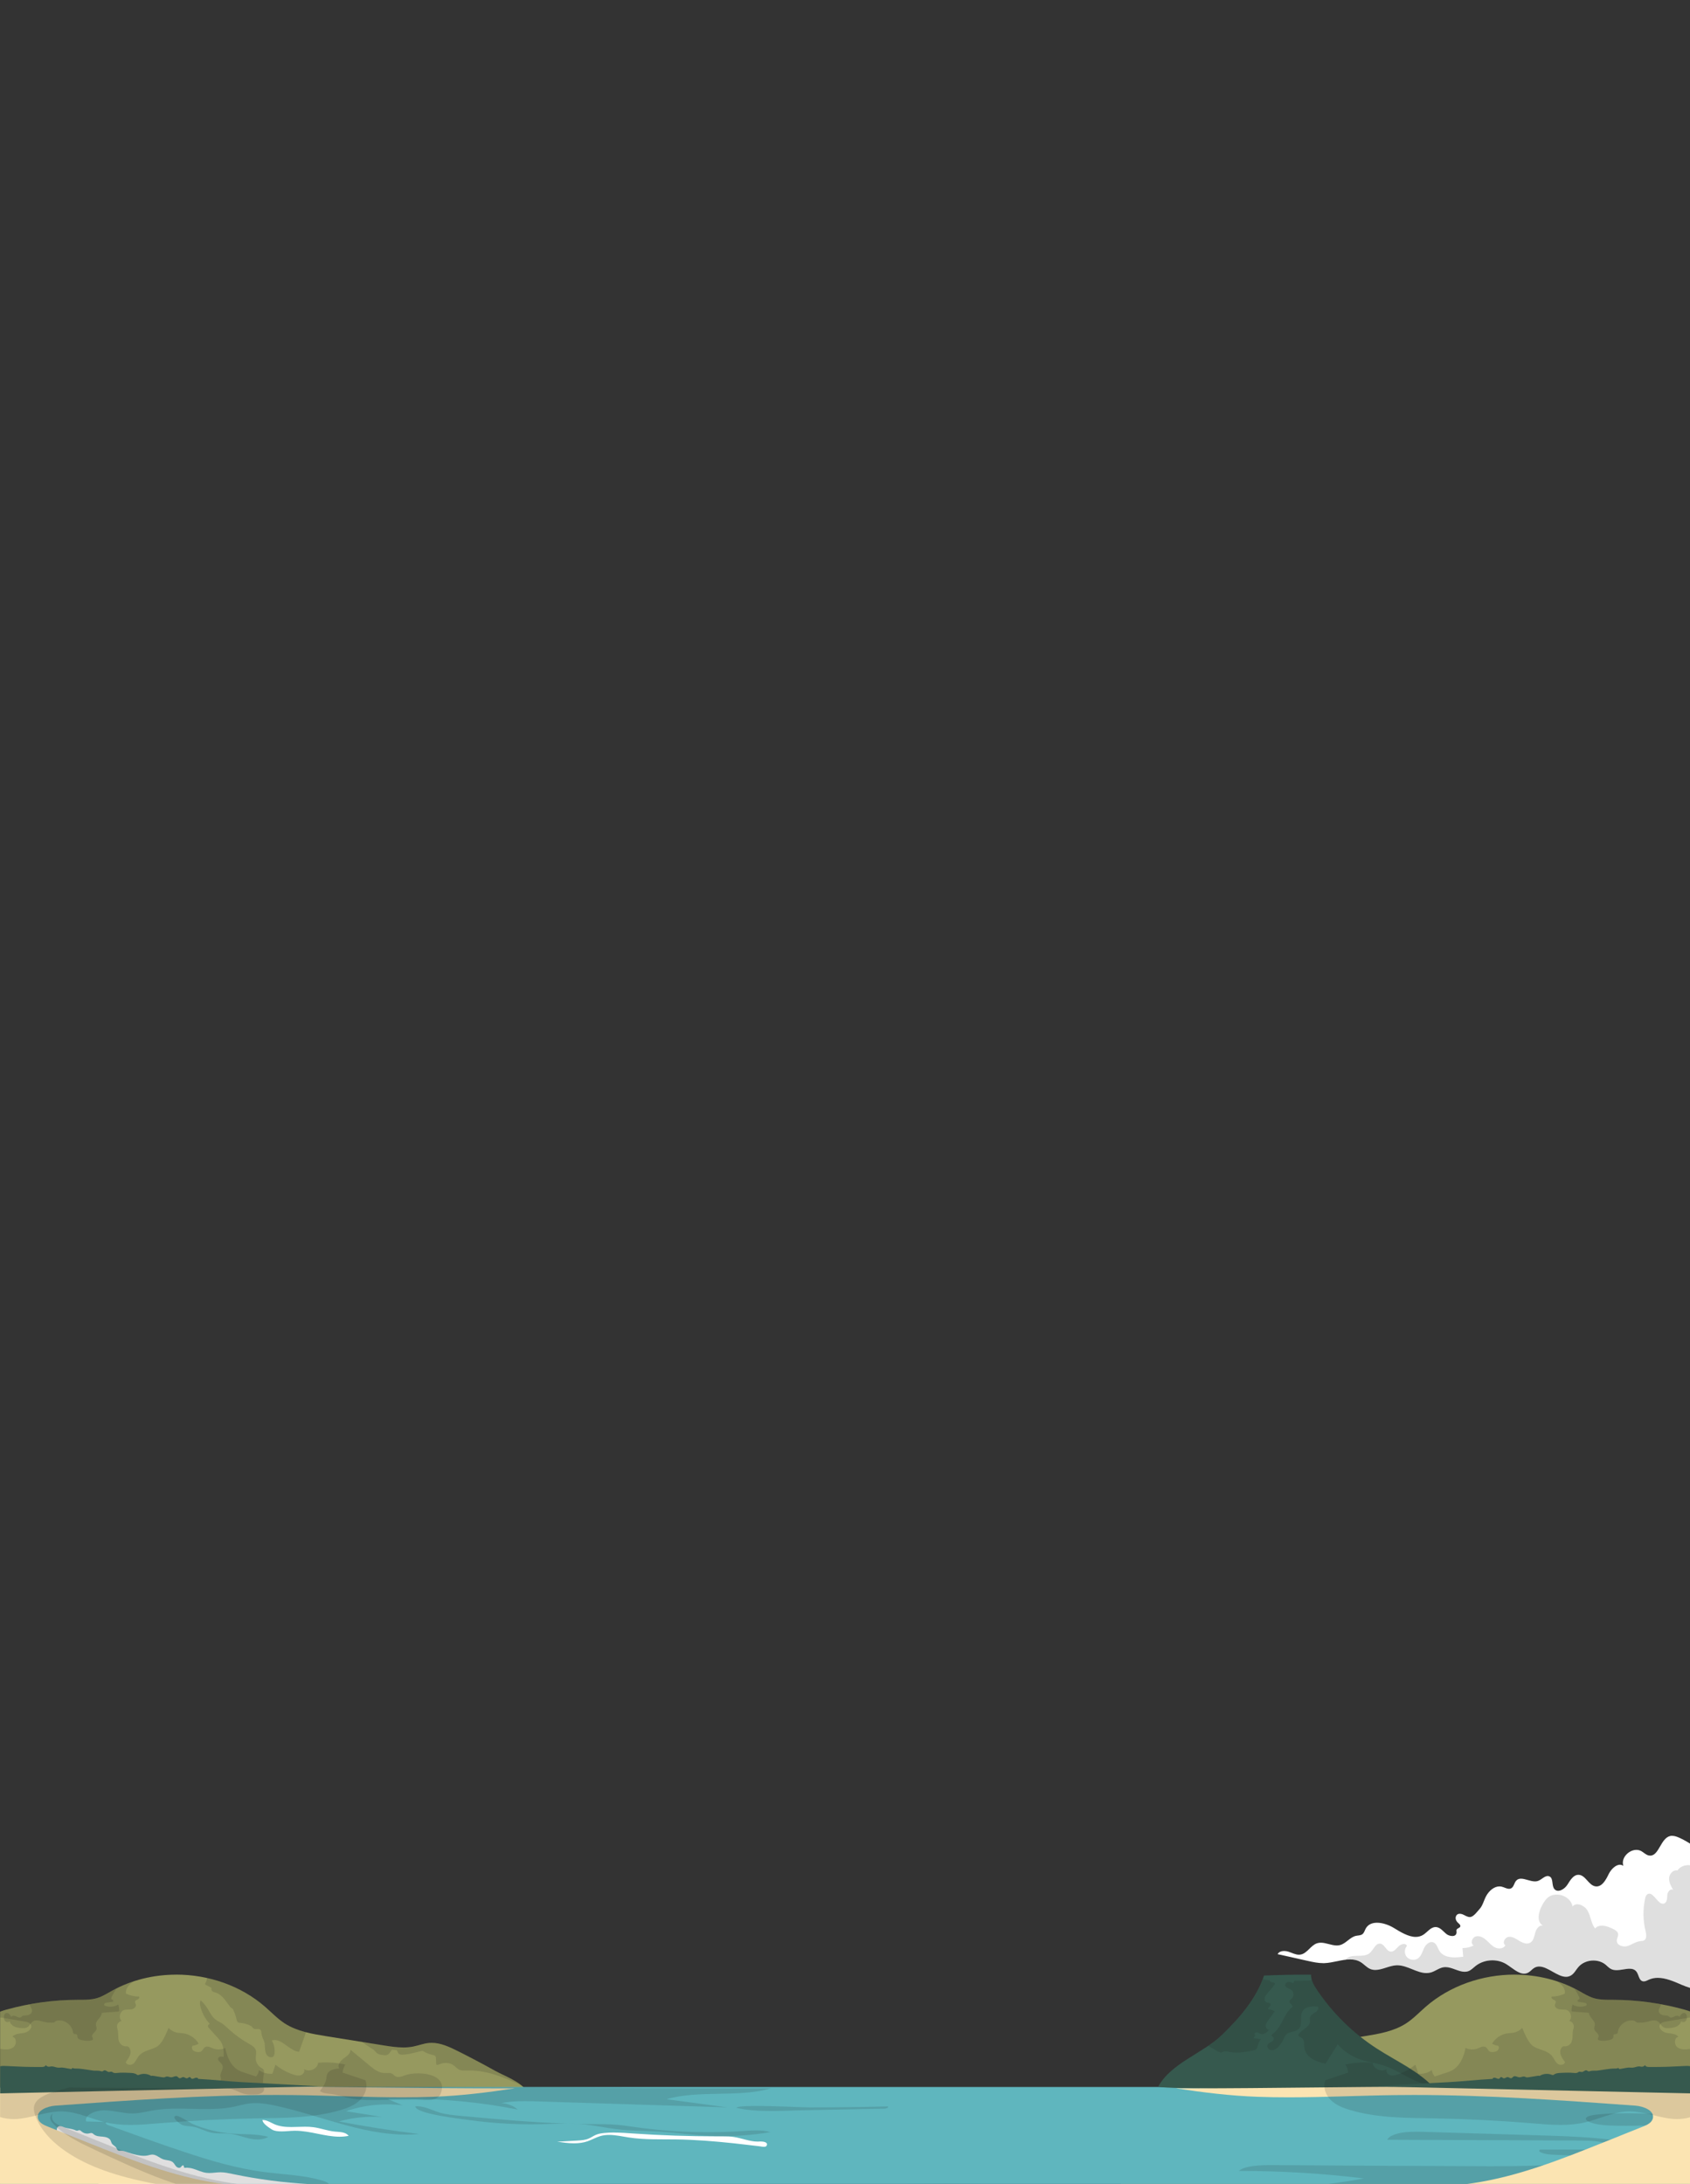 <?xml version="1.0" encoding="UTF-8"?>
<svg id="Layer_1" xmlns="http://www.w3.org/2000/svg" version="1.1" viewBox="0 0 726 937.96">
  <rect x="0" y="0" width="726" height="937.96" fill="#333333" stroke="none"/>
  <!-- Generator: Adobe Illustrator 29.1.0, SVG Export Plug-In . SVG Version: 2.1.0 Build 142)  -->
  <defs>
    <style>
      .st0 {
        fill: #181818;
        opacity: .14;
      }

      .st0, .st1, .st2, .st3, .st4, .st5 {
        fill-rule: evenodd;
      }

      .st1 {
        fill: #5fb6be;
      }

      .st2 {
        fill: #fff;
      }

      .st3 {
        fill: #fbe4b2;
      }

      .st4 {
        fill: #96995f;
      }

      .st5 {
        fill: #36594e;
      }
    </style>
  </defs>
  <path class="st4" d="M75.68,848.08c-9.61,0-19.2,2.27-27.59,6.94-2.09,1.16-4.13,2.47-6.43,3.15-2.24.67-4.6.72-6.95.72-.39,0-.79,0-1.18,0h-.2c-10.35.03-20.7,1.46-30.66,4.23-.87.25-1.77.52-2.62.86v71.94c0,3.18,2.6,5.75,5.81,5.75h239.04c.13-7.35-.86-14.6-4.91-20.62-2.89-4.3-6.98-7.63-9.96-11.85-2.57-3.63-1.97-7.44-3.79-10.97-2.08-4.03-9.65-6.69-13.49-8.83-5.35-2.98-10.77-5.84-16.25-8.58-3.48-1.73-7.19-3.46-11.04-3.46-.38,0-.75.02-1.14.05-2.32.21-4.52,1.1-6.8,1.55-1.4.28-2.81.39-4.24.39-2.89,0-5.8-.46-8.67-.92-8.09-1.3-16.18-2.59-24.28-3.89-6.24-1-12.68-2.08-17.98-5.49-3.09-1.99-5.64-4.69-8.42-7.12-10.44-9.12-24.37-13.87-38.26-13.87h0Z"/>
  <path class="st4" d="M650.65,848.08c9.61,0,19.2,2.27,27.59,6.94,2.09,1.16,4.13,2.47,6.43,3.15,2.24.67,4.6.72,6.95.72.39,0,.79,0,1.18,0h.2c10.35.03,20.7,1.46,30.66,4.23.87.25,1.77.52,2.62.86v71.94c0,3.18-2.6,5.75-5.81,5.75h-239.04c-.13-7.35.86-14.6,4.91-20.62,2.89-4.3,6.98-7.63,9.96-11.85,2.57-3.63,1.97-7.44,3.79-10.97,2.08-4.03,9.65-6.69,13.49-8.83,5.35-2.98,10.77-5.84,16.25-8.58,3.48-1.73,7.19-3.46,11.04-3.46.38,0,.75.02,1.14.05,2.32.21,4.52,1.1,6.8,1.55,1.4.28,2.81.39,4.24.39,2.89,0,5.8-.46,8.67-.92,8.09-1.3,16.18-2.59,24.28-3.89,6.24-1,12.68-2.08,17.98-5.49,3.09-1.99,5.64-4.69,8.42-7.12,10.44-9.12,24.37-13.87,38.26-13.87h0Z"/>
  <polygon class="st1" points=".05 896.32 726.29 896.32 726.29 941.56 .05 941.56 .05 896.32 .05 896.32"/>
  <path class="st5" d="M560.86,848.08c-5.95,0-11.91.13-17.85.39-3.31,9.91-10.43,18.08-17.95,25.38-8.47,8.2-21.73,11.98-27.47,22.25-.54.98,41.27,1.17,75.45,1.17,23.54,0,43.47-.09,43.47-.09-6.78-7.56-16.45-11.78-24.99-17.3-10.18-6.57-18.98-15.21-25.73-25.22-1.34-1.99-2.65-4.19-2.58-6.58-.78,0-1.56,0-2.35,0h0Z"/>
  <path class="st0" d="M542.55,850c-3.5,9.22-10.27,16.93-17.41,23.84-1.84,1.78-3.91,3.35-6.08,4.83,1.44.83,2.88,1.66,4.33,2.49.35.2.75.4,1.14.4.1,0,.19-.01.29-.04.21-.06.39-.2.59-.3.32-.16.66-.22,1.02-.22.56,0,1.16.15,1.72.27,1,.2,2.02.29,3.04.29,2.46,0,4.95-.5,7.38-1,.45-.09.94-.21,1.22-.56.21-.25.28-.59.36-.91.29-1.19.8-2.33,1.49-3.34-1.02-.12-2.04-.24-3.05-.36.06-.5.4-.97.86-1.19h0s-.04,0-.07,0c-.44,0-.65-.7-.33-1.04.19-.2.46-.28.74-.28.21,0,.43.05.62.12.46.17.87.46,1.35.57.16.04.32.06.47.06,1.15,0,2.18-.97,2.99-1.86h0s-.07,0-.1,0c-.82,0-1.43-.92-1.39-1.74.04-.86.57-1.61,1.08-2.31l2.8-3.87c-.85-.55-1.84-.87-2.86-.92-.09-.84,1.33-1.38,1.08-2.19-.21-.66-1.19-.53-1.81-.84-.66-.32-.89-1.19-.72-1.89.17-.71.65-1.3,1.13-1.86.96-1.14,1.92-2.29,2.88-3.44.2-.24.42-.54.33-.85-.19-.64-1.29-.29-1.78-.74-.14-.13-.21-.31-.36-.44-.19-.17-.46-.19-.71-.21-.82-.06-1.54-.26-2.25-.47h0Z"/>
  <path class="st0" d="M563.57,850.36c-.38.16-.82.25-1.36.26-2.09.04-4.17.08-6.26.12-.1.35-.2.69-.3,1.04-.62-.28-1.27-.57-1.94-.57-.07,0-.13,0-.2,0-.74.07-1.49.69-1.41,1.43.12,1.08,1.6,1.28,2.51,1.89,1.2.79,1.4,2.72.38,3.74-.43.43-1.07.8-1.05,1.4.03.91,1.6,1.43,1.27,2.28-3.86,2.94-4.51,8.83-8.51,11.57-.19.13-.4.28-.44.5-.07.44.52.65.79,1.01.45.59-.09,1.45-.73,1.84-.64.39-1.44.65-1.77,1.32-.54,1.03.58,2.32,1.76,2.36.03,0,.05,0,.08,0,1.14,0,2.15-.77,2.92-1.61.8-.87,1.46-1.86,1.97-2.93.39-.81.71-1.69,1.37-2.31,1.4-1.29,3.82-.92,5.19-2.24,1.96-1.87.31-5.4,1.71-7.71.99-1.64,3.05-2.02,5.07-2.02.52,0,1.03.03,1.52.06.54.92-.34,2.02-1.24,2.59-.9.57-2.01,1.13-2.19,2.18-.08.48.07.96.07,1.45.02,2.74-3.96,3.66-5.16,6.14.4.63,1.27.79,1.83,1.3,1.06.94.71,2.62.87,4.02.22,2.01,1.66,3.72,3.39,4.79,1.73,1.07,3.74,1.59,5.7,2.1,1.75-2.78,3.49-5.56,5.24-8.34,2.59,2.94,5.97,5.2,9.69,6.49,3.21,1.11,6.64,1.49,9.87,2.52,4.67,1.5,8.79,4.31,13.24,6.36,2.63,1.21,5.39,2.14,8.21,2.79-6.72-6.98-15.94-11.08-24.14-16.37-10.16-6.55-18.96-15.17-25.71-25.16-.9-1.34-1.79-2.79-2.24-4.32h0Z"/>
  <path class="st2" d="M263.77,915.88c-1.38,0-2.76.05-4.14.19-1.25.13-2.52.32-3.68.82-1.04.45-1.97,1.12-3.02,1.57-1.59.69-3.36.79-5.09.89-2.83.16-5.66.32-8.49.48,2.39.34,4.84.69,7.26.69,1.98,0,3.94-.23,5.82-.88,1.86-.65,3.59-1.68,5.48-2.23,1.24-.36,2.5-.49,3.77-.49,2.78,0,5.62.65,8.4,1.08,6.73,1.04,13.58.76,20.4.85,8.2.11,16.38.78,24.53,1.64,3.8.4,7.59.9,11.39,1.32.37.04,1.1.21,1.75.21.52,0,.99-.11,1.18-.47.8-1.54-1.45-1.82-2.55-1.82-.14,0-.27,0-.37.01-.3.02-.61.04-.91.04-3.5,0-6.88-1.5-10.37-2-1.52-.22-3.06-.25-4.6-.25-.33,0-.66,0-.98,0-.54,0-1.09,0-1.63,0-11.98,0-23.95-.41-35.89-1.23-2.74-.19-5.5-.4-8.24-.4h0Z"/>
  <path class="st2" d="M718.32,788.44c-.27,0-.55.03-.82.09-4.09.93-4.8,8.43-8.57,8.43-.2,0-.4-.02-.62-.06-1.22-.24-2.11-1.24-3.19-1.85-.68-.38-1.41-.56-2.14-.56-3.33,0-6.75,3.55-5.6,6.88-.48-.34-.98-.49-1.49-.49-1.9,0-3.88,2.08-4.83,4.03-1.13,2.35-2.71,5.28-5.2,5.28-.14,0-.29,0-.44-.03-3.01-.4-4.28-4.93-7.32-4.96h-.04c-2.22,0-3.53,2.41-4.74,4.27-.87,1.35-2.52,2.59-3.96,2.59-.57,0-1.11-.2-1.54-.66-1.41-1.5-.33-4.64-2.2-5.51-.25-.12-.5-.17-.75-.17-1.37,0-2.67,1.57-4.12,2.09-.43.16-.88.22-1.34.22-1.99,0-4.2-1.17-6.01-1.17-.77,0-1.47.21-2.04.83-.93.99-1,2.71-2.22,3.32-.29.15-.58.2-.88.2-1.01,0-2.1-.67-3.15-.92-.33-.08-.65-.11-.97-.11-2.32,0-4.46,1.92-5.64,4.02-1.03,1.83-1.49,4.18-2.92,5.72-.93,1-2.41,3.14-3.84,3.39-.12.02-.24.03-.36.03-1.05,0-2.02-.72-3.02-1.14-.39-.16-.82-.27-1.25-.27-.36,0-.72.08-1.02.28-.6.39-.86,1.18-.75,1.88.11.7.54,1.32,1.08,1.8.47.42,1.08.92.89,1.51-.21.69-1.32.73-1.59,1.4-.13.34,0,.72,0,1.08-.04,1.2-.87,1.61-1.82,1.61-.85,0-1.8-.33-2.35-.73-1.49-1.08-2.74-3.06-4.77-3.12-.03,0-.07,0-.1,0-2.12,0-3.51,2.24-5.34,3.36-1,.61-2.07.87-3.17.87-3.13,0-6.51-2.08-9.37-3.83-2.09-1.28-4.84-2.26-7.25-2.26-2.05,0-3.87.7-4.86,2.52-.46.83-.68,1.86-1.45,2.42-.75.56-1.79.49-2.71.69-2.63.56-4.32,3.32-6.92,3.98-.44.11-.9.16-1.35.16-2.27,0-4.61-1.19-6.86-1.19-.55,0-1.1.07-1.64.25-2.77.93-4.24,4.41-7.12,4.86-.21.03-.42.05-.62.05-1.51,0-2.97-.79-4.44-1.28-.6-.2-1.28-.32-1.94-.32-1.16,0-2.26.37-2.79,1.36,4.3.96,8.59,1.92,12.89,2.88,2.19.49,4.41.98,6.65.98.16,0,.33,0,.5,0,3.67-.12,7.54-1.6,11.08-1.6,1.6,0,3.14.3,4.56,1.17,1.43.87,2.54,2.26,4.08,2.92.73.31,1.47.43,2.22.43,2.94,0,6.04-1.89,9.13-2,.1,0,.2,0,.31,0,4.32,0,8.38,3.34,12.52,3.34.63,0,1.27-.08,1.91-.26,1.92-.55,3.54-1.98,5.51-2.25.25-.03.5-.05.75-.05,2.79,0,5.57,2.01,8.24,2.01.57,0,1.14-.09,1.71-.32,1.12-.45,1.97-1.38,2.92-2.13,2.03-1.63,4.65-2.47,7.26-2.47,2.13,0,4.25.55,6.06,1.68,2.43,1.52,5.02,4.04,7.58,4.04.59,0,1.18-.14,1.77-.45.97-.52,1.64-1.47,2.59-2.03.69-.41,1.4-.58,2.12-.58,3.69,0,7.8,4.41,11.52,4.41.71,0,1.41-.16,2.09-.55,1.42-.81,2.16-2.4,3.23-3.64,1.58-1.84,4.02-2.8,6.45-2.8,1.9,0,3.79.58,5.25,1.79.78.64,1.45,1.42,2.35,1.87.72.36,1.52.48,2.35.48,1.85,0,3.87-.61,5.59-.61,1.18,0,2.21.29,2.95,1.24,1.04,1.35,1.03,3.71,2.7,4.14.15.04.3.06.45.06.75,0,1.5-.43,2.21-.75,1.23-.55,2.51-.78,3.81-.78,3.4,0,6.95,1.55,10.19,2.96,1.26.54,2.6,1.05,3.96,1.44v-61.87c-1.56-.99-3.17-1.92-4.88-2.68-.98-.44-2.04-.84-3.09-.84h0Z"/>
  <path class="st2" d="M25.82,913.12c-.18,0-.37.03-.55.1-1.49.58-.74,2.63-.25,3.71,1.9,4.21,4.27,8.21,7.05,11.89,1.88,2.49,3.97,4.85,6.48,6.71,2.89,2.14,6.26,3.55,9.58,4.94.77.32,1.55.64,2.32.96h106.7c-.6-.26-1.33-.4-2.1-.4-.52,0-1.06.05-1.59.05-.73,0-1.44-.07-2.08-.4-.41-.21-.78-.53-1.24-.65-.4-.11-.82-.06-1.24-.09-1.1-.09-2.05-.77-3.1-1.1-.79-.24-1.62-.29-2.44-.33-2.61-.12-5.22-.25-7.83-.37-.91-.04-1.83-.09-2.74-.13-11.03-.6-22-2.03-32.8-4.3-1.71-.36-3.43-.74-5.18-.75h-.07c-1.61,0-3.23.31-4.83.31-.41,0-.83-.02-1.24-.07-1.97-.25-3.75-1.16-5.62-1.74-.93-.29-1.83-.43-2.81-.48-.01,0-.03,0-.04,0-.22,0-.46.07-.68.07-.13,0-.25-.02-.36-.09-.28-.19-.04-.76-.43-.94-.06-.03-.12-.04-.17-.04-.35,0-.62.53-.93.82-.19.17-.42.25-.67.25-.46,0-.96-.26-1.29-.6-.51-.54-.8-1.25-1.34-1.74-1.1-1-2.81-.83-4.22-1.32-1.59-.55-2.88-1.99-4.56-2.03-.03,0-.05,0-.08,0-.7,0-1.38.24-2.07.38-.52.1-1.04.15-1.57.15-1.02,0-2.04-.16-3.04-.37-1.4-.29-2.78-.68-4.12-1.16-.86-.3-1.74-.65-2.65-.65-.05,0-.09,0-.14,0-.18,0-.37.03-.55.03-.21,0-.42-.03-.61-.14-.41-.24-.52-.77-.77-1.18-.48-.78-1.5-1.11-1.95-1.9-.2-.35-.27-.76-.44-1.13-.56-1.2-2.06-1.6-3.38-1.72-1.32-.12-2.77-.12-3.81-.94-.29-.22-.54-.51-.9-.6-.09-.03-.18-.04-.28-.04-.3,0-.61.11-.91.17-.26.06-.52.09-.79.09-.86,0-1.72-.3-2.38-.86-.32-.27-.65-.62-1.06-.62-.02,0-.04,0-.06,0-.27.02-.5.2-.76.24-.04,0-.09.01-.13.01-.26,0-.52-.12-.76-.23-.1-.04-.19-.08-.29-.12-1.31-.51-2.63-.58-3.98-.95-.68-.18-1.46-.68-2.23-.68h0Z"/>
  <path class="st3" d="M113.33,896.2c-14.43,0-28.89.13-43.42.5-5,.13-10.03.17-15.08.17-13.68,0-27.51-.34-41.22-.34-6.02,0-12.03.07-17.99.26-.56.18-1.11.4-1.63.65v38.26c0,3.17,2.6,5.74,5.81,5.74h128.44c-2.32-.37-4.64-.7-6.98-.99-9.23-1.12-18.54-1.47-27.73-2.83-19.44-2.88-37.87-10.23-56.09-17.52l-16.94-6.78c-1.73-.69-3.67-1.6-4.17-3.38-.97-3.44,3.9-5.34,7.5-5.6,31.65-2.29,63.33-4.58,95.06-4.58,2.57,0,5.15.01,7.72.05,15.37.19,30.74.96,46.11.96,4.47,0,8.94-.06,13.41-.23,11.7-.42,23.37-1.86,34.94-3.62-.25-.03-.5-.04-.74-.04-.64,0-1.29.06-1.93.06-.22,0-.44,0-.67-.03-1.04,0-2.08,0-3.11,0-33.92,0-67.53-.71-101.28-.71h0Z"/>
  <path class="st2" d="M112.77,910.48h0c-.04,1.47,2.49,3.1,3.91,4.04.65.42,1.42.63,2.19.74.72.11,1.43.14,2.16.14,1.8,0,3.62-.24,5.43-.27.13,0,.25,0,.38,0,6.4,0,12.75,2.55,19.05,2.55,1.3,0,2.59-.11,3.88-.37-1.27-1.69-3.78-1.64-5.9-1.83-3.14-.29-6.15-1.48-9.28-1.89-1.17-.15-2.36-.2-3.55-.2-1.97,0-3.96.13-5.91.13-2.6,0-5.14-.23-7.49-1.31-1.68-.78-3.01-1.68-4.88-1.72h0Z"/>
  <path class="st0" d="M725.35,801.04c-1.85,0-3.68.72-4.75,2.3-.17-.04-.34-.06-.51-.06-1.59,0-2.97,1.68-3.06,3.33-.11,1.83.84,3.53,1.77,5.13-.2-.17-.43-.25-.65-.25-.89,0-1.8,1.23-1.89,2.3-.11,1.33,0,3.02-1.19,3.64-.26.13-.5.19-.75.19-2.09,0-3.81-4.33-5.79-4.33-.27,0-.54.08-.82.26-.63.4-.86,1.2-1.01,1.93-.97,4.57-.9,9.36.21,13.89.35,1.45.61,3.38-.73,4.04-.48.24-1.04.22-1.58.28-1.95.22-3.59,1.54-5.47,2.1-.39.11-.81.17-1.23.17-1.63,0-3.31-.83-3.35-2.38-.03-1.08.79-2.11.54-3.16-.21-.92-1.15-1.46-1.99-1.9-1.5-.77-3.34-1.48-4.98-1.48-1.13,0-2.16.34-2.9,1.24-1.66-2.15-1.84-5.07-3.09-7.47-.87-1.64-2.82-2.96-4.52-2.96-.79,0-1.52.28-2.08.93-.54-3.08-3.74-5.09-6.81-5.09-1.45,0-2.87.45-3.96,1.44-.88.79-1.52,1.81-2.11,2.84-1.71,2.92-2.76,7.43.22,9.07-.16-.04-.32-.06-.47-.06-1.39,0-2.48,1.6-2.88,3.04-.43,1.6-.71,3.5-2.15,4.33-.45.26-.93.36-1.43.36-1.12,0-2.31-.54-3.3-1.16-1.28-.79-2.66-1.73-4.13-1.73-.16,0-.33.01-.5.04-1.66.25-2.77,2.77-1.31,3.58-.46.95-1.51,1.39-2.6,1.39-.63,0-1.26-.14-1.81-.41-1.51-.73-2.58-2.1-3.84-3.21-1.01-.89-2.31-1.65-3.61-1.65-.32,0-.63.05-.95.14-1.6.5-2.31,3.06-.83,3.84-1.41.73-2.99,1.12-4.57,1.12-.08,0-.15,0-.23,0h0c.11,1.23.22,2.47.33,3.71-1.17.17-2.42.3-3.65.3-2.65,0-5.2-.6-6.55-2.73-.84-1.32-1.17-3.17-2.63-3.72-.25-.09-.5-.14-.75-.14-1.33,0-2.59,1.24-3.21,2.52-.74,1.52-1.15,3.31-2.47,4.36-.63.5-1.42.74-2.22.74-.99,0-1.98-.37-2.67-1.09-1.23-1.3-1.24-3.55-.03-4.86-.2-.59-.72-.83-1.32-.83-.78,0-1.71.41-2.28.99-.95.96-1.92,2.28-3.22,2.28-.09,0-.17,0-.26-.02-1.87-.25-2.47-3.11-4.34-3.39-.11-.02-.21-.02-.31-.02-1.87,0-2.69,2.68-4.19,3.99-2.78,2.43-8.08-.04-10.41,2.82-.02.02-.03.05-.05.07.66-.08,1.31-.13,1.96-.13,1.59,0,3.12.31,4.52,1.17,1.43.88,2.54,2.27,4.08,2.92.73.31,1.47.44,2.22.44,2.94,0,6.03-1.89,9.13-2,.1,0,.2,0,.31,0,4.32,0,8.39,3.34,12.53,3.34.63,0,1.27-.08,1.91-.26,1.92-.54,3.54-1.97,5.51-2.25.25-.04.5-.05.75-.05,2.79,0,5.58,2.01,8.24,2.01.57,0,1.14-.09,1.71-.32,1.12-.46,1.97-1.38,2.92-2.14,2.03-1.63,4.65-2.47,7.26-2.47,2.13,0,4.25.56,6.06,1.68,2.43,1.52,5.03,4.05,7.58,4.05.59,0,1.18-.14,1.77-.45.97-.52,1.64-1.47,2.59-2.03.69-.41,1.4-.58,2.13-.58,3.69,0,7.8,4.41,11.52,4.41.71,0,1.41-.16,2.09-.55,1.42-.82,2.16-2.4,3.23-3.65,1.58-1.84,4.02-2.8,6.45-2.8,1.9,0,3.79.59,5.25,1.79.78.64,1.45,1.42,2.35,1.88.72.36,1.51.48,2.35.48,1.85,0,3.87-.61,5.59-.61,1.18,0,2.21.29,2.96,1.25,1.04,1.35,1.03,3.71,2.69,4.14.15.04.31.06.46.06.75,0,1.49-.43,2.21-.75,1.23-.55,2.51-.78,3.81-.78,3.4,0,6.96,1.56,10.19,2.96,1.25.55,2.59,1.05,3.96,1.44v-52.73c-.31-.04-.62-.06-.94-.06h0Z"/>
  <path class="st0" d="M155.59,877c.82.65,1.68,1.25,2.56,1.82.7.49,1.44.94,2.17,1.4.74.47,1.01,1.21,1.72,1.67.16.11.33.2.52.28.71.3,1.52.4,2.26.49.23.02.46.05.69.05.17,0,.34-.02.5-.06,1.11-.27,1.52-1.17,2.12-2.03.07-.1.14-.19.25-.24.06-.02.12-.03.18-.03.04,0,.08,0,.12,0,.54.05,1.07.09,1.6.14.07,0,.14.01.19.06.05.04.07.1.09.15.1.25.21.49.33.73.16.31.36.61.66.78.34.19.81.25,1.28.25s.93-.05,1.3-.09c1.08-.1,2.12-.32,3.18-.58,1.2-.3,2.41-.59,3.61-.88.16-.04.32-.08.49-.08.06,0,.13,0,.19.02.17.04.33.14.48.23,1.12.68,2.37,1.18,3.65,1.46.5.11,1.08.22,1.36.65.19.28.2.64.21.97.02.66.04,1.32.06,1.98,0,.22.02.46.19.61.09.07.19.1.3.1.17,0,.36-.06.52-.13,1.1-.46,2.19-.73,3.23-.73,1.32,0,2.58.43,3.78,1.44.52.44.98.97,1.58,1.31.78.45,1.69.54,2.62.54.43,0,.87-.02,1.29-.03.28,0,.56-.01.84-.01,7.99,0,15.6,3.26,22.88,6.68-3.13-2.81-8.59-4.84-11.67-6.56-5.36-2.97-10.78-5.83-16.27-8.56-3.48-1.73-7.2-3.45-11.05-3.45-.38,0-.76.02-1.14.05-2.32.21-4.53,1.09-6.81,1.55-1.4.28-2.82.39-4.24.39-2.89,0-5.81-.46-8.68-.92-3.05-.48-6.09-.97-9.14-1.46h0Z"/>
  <path class="st0" d="M57.42,850.96h0c-3.22,1.06-6.35,2.4-9.33,4.05-2.09,1.16-4.13,2.47-6.42,3.15-2.24.67-4.6.72-6.95.72-.39,0-.79,0-1.18,0h-.2c-10.35.03-20.69,1.46-30.66,4.23-.87.25-1.77.52-2.62.86v2.48c3.54.59,7.07,1.19,10.61,1.78.96.16,2.05.4,2.55,1.24.93,1.56-1.07,3.3-2.86,3.62-1.79.33-3.93.25-5.05,1.67,1.92.36,1.94,3.43.35,4.57-.91.65-2,.85-3.13.85-.82,0-1.66-.11-2.47-.23v29.3c1.87.59,3.9.85,5.91.85,1.05,0,2.09-.07,3.1-.21,5.8-.79,11.42-3.07,17.26-3.07.25,0,.49,0,.74.01,6.43.22,12.37,3.34,18.64,4.76,3.39.77,6.84,1.03,10.32,1.03,4.19,0,8.42-.38,12.59-.73,13.77-1.14,27.57-1.83,41.38-2.08,12.22-.21,24.66-.11,36.37-3.59,3.01-.89,6.04-2.08,8.28-4.27,2.23-2.19,3.48-5.61,2.35-8.51-3.26-1.1-6.52-2.2-9.79-3.3.09-1.22.48-2.41,1.14-3.46-2.72-.61-5.51-.91-8.3-.91-1.12,0-2.25.05-3.37.15-.18,1.93-2.17,3.3-4.07,3.3-.71,0-1.41-.19-2-.63h0c.53.99-.28,2.28-1.35,2.65-.35.12-.72.17-1.09.17-.75,0-1.51-.21-2.23-.45-2.77-.94-5.36-2.37-7.62-4.21-.43,1.29-.87,2.57-1.3,3.85-.3.03-.6.05-.9.05-1.74,0-3.49-.56-4.89-1.6-.09,1.02-.54,2.02-1.26,2.76-1.69-.56-3.38-1.11-5.08-1.67-.65-.21-1.3-.43-1.91-.72-3.66-1.74-5.46-5.91-6.21-9.86-.87.43-1.84.64-2.8.64s-1.84-.19-2.7-.54c-.75-.31-1.5-.7-2.23-.7-.51,0-1.02.19-1.5.75-.41.47-.65,1.11-1.19,1.41-.32.17-.7.2-1.07.2-.79,0-1.64-.12-2.24-.63-.6-.51-.83-1.51-.29-2.09.92-.08,1.82-.39,2.59-.89-1.38-2.39-3.93-4.08-6.69-4.45-.86-.12-1.74-.11-2.6-.28-1.39-.26-2.69-.99-3.64-2.03-1.11,2.57-2.7,6.86-5.28,8.22-2.47,1.29-5.65,1.56-7.51,3.83-.87,1.05-1.3,2.45-2.35,3.32-.4.33-.96.49-1.49.49-.87,0-1.69-.43-1.71-1.27,1.02-1.33,2.08-2.82,2.02-4.48-.02-.66-.38-1.63-.97-2.01-.27-.18-.45-.22-.62-.22-.18,0-.33.05-.56.05-.09,0-.19,0-.31-.03-1.32-.26-2.28-1.18-2.62-2.5-.37-1.47-.11-3.04-.45-4.52-.11-.47-.28-.92-.3-1.41-.06-1.14.83-2.25,1.96-2.45-1.37-1.32-.79-4.01,1.01-4.67,1-.37,2.14-.14,3.19-.31,1.06-.16,2.21-1.04,1.94-2.07-.11-.43-.46-.83-.37-1.27.11-.52.73-.7,1.21-.94.48-.23.91-.89.5-1.22-1.88,0-3.77-.42-5.49-1.19-.08-.23-.12-.48-.12-.72-.03-1.06.55-2.13,1.3-2.92.62-.65,1.35-1.19,2.05-1.75h0Z"/>
  <path class="st0" d="M150.56,880.36h0c.03,1.69-1.67,2.8-3.04,3.79-1.37,1-2.7,2.81-1.77,4.22-2.01.16-4.41.58-5.19,2.43-.29.68-.29,1.45-.42,2.18-.34,1.9-1.54,3.53-2.7,5.08,1.33,1.01,3.13,1.05,4.79,1.26,2.86.37,5.61,1.37,8.44,1.93,2.95.58,5.95.68,8.96.68.81,0,1.62,0,2.43-.02,5.44-.05,10.88-.1,16.33-.15h.12c1.32,0,3.03.19,4.71.19,2.65,0,5.24-.48,6.16-2.92,2.42-6.4-4.08-8.56-9.77-8.56-2.22,0-4.31.33-5.71.86-.88.34-1.87.71-2.78.71-.49,0-.95-.1-1.37-.37-.43-.27-.75-.7-1.19-.97-.54-.34-1.17-.42-1.82-.42-.48,0-.98.04-1.47.04-.11,0-.22,0-.33,0-2.36-.1-4.35-1.68-6.16-3.18-2.73-2.26-5.47-4.53-8.2-6.79h0Z"/>
  <path class="st0" d="M86.22,859.12c-.47.81-.34,1.82-.11,2.72.68,2.77,2.1,5.36,4.07,7.45-.49,0-.93.49-.85.97.05.33.28.59.5.84,1.16,1.28,2.31,2.55,3.46,3.83.68.75,1.37,1.51,1.85,2.41.98,1.83.97,4.01.94,6.07-.35-.08-.71-.17-1.06-.17-.14,0-.28.01-.41.04-.49.1-.94.49-.96.97-.01.38.23.71.47.99.63.71,1.42,1.39,1.56,2.32.21,1.38-1.12,2.63-.99,4.02.05.48.27.96.2,1.44-.05.33-.23.62-.37.91-.4.81-.58,1.71-.54,2.6.25-.01.51-.02.76-.02,2.24,0,4.47.46,6.53,1.32,1.03.44,2.03.98,3.11,1.3,1.12.33,2.29.41,3.46.41.49,0,.97-.01,1.46-.02,1.15-.04,2.39-.08,3.32-.76,1.23-.89.77-1.87.55-3.04-.3-1.6-.13-3.39.15-4.98.11-.64.24-1.36-.13-1.89-.25-.35-.66-.54-1.03-.77-1.34-.81-2.22-2.3-2.28-3.85-.05-1.28.42-2.61-.02-3.81-.46-1.27-1.78-2-2.97-2.67-3.07-1.72-5.93-3.8-8.52-6.16-1.05-.96-2.07-1.99-3.28-2.75-.88-.56-1.87-.98-2.68-1.62-1.64-1.31-2.41-3.37-3.59-5.1-.75-1.09-1.66-2.06-2.57-3.02h0Z"/>
  <path class="st0" d="M88.84,849.52h0c.08.58-.06,1.25-.48,1.97-.14.24-.31.52-.18.77.07.13.21.21.35.28.36.18.72.37,1.08.55.3.15.59.3.89.45.13.06.26.14.32.26.08.17,0,.35,0,.53-.04.44.29.84.68,1.06.39.22.84.3,1.26.44,1.34.43,2.45,1.38,3.37,2.44.91,1.06,1.66,2.25,2.52,3.36.19.25.4.5.66.67.19.13.4.21.56.36.17.16.28.38.37.59.46.99.84,2.02,1.15,3.08.21.72.24,1.87.97,2.31.17.1.37.11.56.12,1.42.09,2.82.42,4.12.99.46.2.93.44,1.26.81.19.21.34.46.57.63.28.21.63.26.99.26.3,0,.62-.03.92-.03.38,0,.74.05,1.02.29.49.42.47,1.15.55,1.78.14,1.1.66,2.1,1.06,3.13.74,1.94-.02,4.19,1.21,5.99.4.58,1.15.97,1.83.97.43,0,.83-.15,1.1-.5.26-.34.34-.78.39-1.21.19-1.9-.22-3.85-1.16-5.52.42-.13.83-.19,1.23-.19,3.59,0,6.55,4.68,10.46,5.08.82-2.29,1.63-4.6,2.45-6.89.18-.52.37-1.06.46-1.6-3.19-.83-6.27-1.97-9.04-3.75-3.1-1.99-5.65-4.69-8.43-7.11-7.11-6.2-15.84-10.37-25.07-12.41h0Z"/>
  <path class="st0" d="M50.01,854.08h0c-.64.32-1.27.65-1.89,1-2.09,1.15-4.13,2.46-6.42,3.13-2.26.68-4.64.72-7.01.72-.37,0-.73,0-1.1,0h-.21c-6.92.02-13.85.67-20.66,1.92.33.98,1.18,2,1.02,3.03-.19,1.18-1.62,1.73-2.83,1.73h-.01c-.09,0-.19,0-.29,0-.3,0-.6.02-.86.16-.27.15-.45.42-.71.57-.19.11-.38.15-.59.15-.52,0-1.07-.28-1.56-.51-.32-.15-.72-.26-1.08-.26-.41,0-.78.14-.96.49-.4-.79-1.11-1.69-1.91-1.69-.13,0-.27.03-.41.08-.6.24-.83.95-.87,1.59-.03.69.12,1.44.63,1.91.25.23.61.36.95.36s.7-.14.9-.42c.21,1.04,1.05,1.87,2.02,2.33.96.46,2.06.59,3.13.66.23.01.46.03.69.03.6,0,1.19-.08,1.7-.36,1.1-.61,1.53-2.02,2.62-2.64.44-.26.92-.35,1.41-.35,1.09,0,2.26.47,3.37.72,1.07.24,2.17.26,3.26.28h.14c.27,0,.55-.02.78-.14.25-.13.43-.35.66-.51.28-.18.62-.26.96-.3.2-.02.4-.04.6-.04,2.75,0,5.4,2.14,5.83,4.84.05.31.09.66.33.85.43.35,1.25.06,1.53.54.13.24.04.52.05.79.03.95,1.22,1.36,2.17,1.52.77.13,1.57.25,2.35.25.56,0,1.12-.06,1.65-.24.17-.06.35-.13.45-.28.26-.37-.12-.85-.24-1.29-.32-1.27,1.68-2.01,1.88-3.3.09-.6-.23-1.19-.27-1.8-.13-1.95,2.54-3.19,2.53-5.13,2.29-.16,4.58-.33,6.87-.51.19-.01.41-.04.53-.19.1-.12.11-.3.1-.46-.03-.81-.17-1.61-.41-2.38-1.02.61-2.21.92-3.39.92-.84,0-1.68-.15-2.46-.47-.32-.17-.28-.67-.03-.93.26-.25.65-.31,1.01-.36.89-.13,1.78-.26,2.68-.39-.03-.29-.06-.58-.08-.86-.06.03-.12.04-.17.04-.25,0-.51-.23-.56-.49-.06-.32.08-.64.22-.94.58-1.17,1.25-2.28,1.96-3.36h0Z"/>
  <path class="st5" d="M19.64,886.96c-.23.66-1.1.78-1.81.78-.47,0-.94,0-1.41,0-2.15,0-4.29-.04-6.44-.1-1.96-.07-3.92-.16-5.88-.26-.35-.02-.7-.03-1.04-.05-.45-.02-.91-.05-1.36-.05-.53,0-1.07.03-1.59.13-.01,0-.03,0-.04,0v11.66c5.83-.13,11.64-.25,17.46-.38,9.44-.22,18.86-.42,28.28-.63,30.5-.67,61.01-1.33,91.52-2.01-8.73-.5-17.45-.98-26.18-1.43-2.28-.12-4.56-.23-6.84-.35-6.32-.33-12.86-1.1-19.18-1.42-.02-.36-.37-.51-.76-.51-.22,0-.45.05-.65.14-.34.15-.75.34-1.11.34-.19,0-.36-.05-.5-.19-.16-.16-.24-.41-.45-.51-.07-.03-.13-.05-.19-.05-.35,0-.7.43-1.08.52-.06.01-.11.02-.16.02-.52,0-.99-.54-1.53-.54-.01,0-.02,0-.03,0-.5.02-.91.5-1.39.5-.04,0-.08,0-.12,0-.44-.07-.68-.56-1.07-.76-.16-.08-.32-.12-.49-.12-.61,0-1.28.44-1.94.48-.03,0-.06,0-.09,0-.62,0-1.24-.34-1.84-.34-.14,0-.28.02-.43.07-.2.07-.37.19-.57.25-.15.05-.3.06-.45.06-.2,0-.41-.03-.62-.06l-3.86-.62c-.13-.02-.26-.04-.39-.04-.15,0-.29.03-.42.1-.93-.59-2.03-.9-3.13-.9-.69,0-1.37.12-2.01.36-.19.07-.38.15-.58.15-.05,0-.1,0-.15-.02-.17-.04-.31-.15-.45-.25-.79-.54-1.8-.61-2.77-.65-1.02-.05-2.04-.1-3.07-.1-.79,0-1.58.03-2.36.1-.29.03-.58.06-.87.06-.36,0-.72-.05-1.03-.23-.19-.11-.36-.26-.58-.32-.08-.02-.15-.03-.23-.03-.3,0-.6.13-.91.13-.02,0-.04,0-.07,0-.65-.04-1.21-.73-1.81-.73-.08,0-.17.01-.25.04-.27.1-.46.34-.73.41-.06.02-.12.02-.18.02-.19,0-.38-.06-.56-.12-.48-.15-.98-.18-1.49-.18-.28,0-.56,0-.84,0-.32,0-.64-.01-.95-.06-1.24-.18-2.48-.36-3.71-.54-1.07-.15-2.15-.31-3.23-.31h-.04c-.16,0-.32,0-.48,0-.48,0-.95-.03-1.35-.28-.17.17-.34.33-.51.5-.99-.18-1.98-.35-2.97-.53-.3-.05-.61-.1-.91-.12-.11,0-.21,0-.32,0-.4,0-.79.04-1.19.04-.16,0-.32,0-.48-.03-.87-.09-1.7-.52-2.56-.52-.09,0-.18,0-.27.02-.3.03-.59.12-.89.13-.02,0-.04,0-.05,0-.53,0-1.06-.28-1.35-.72h0Z"/>
  <path class="st0" d="M324.88,904.48c-4.68,0-8.27.19-8.56.78,4.54,1.09,9.79,1.38,15.05,1.38,4.76,0,9.53-.24,13.82-.32,11.59-.23,23.18-.45,34.76-.69.88-.02,2.09-.61,1.38-.96h0c-10.81.28-21.63.42-32.44.42-.41,0-.82,0-1.23,0-2.51,0-14.39-.61-22.78-.61h0Z"/>
  <path class="st0" d="M726.29,915.04c-7.49,1.04-15.33,1.58-23.17,1.58,1.06,1.43,4.75,2.11,8.08,2.17.27,0,.54,0,.81,0,2.38,0,4.75-.17,7.11-.17.69,0,1.39.02,2.08.05.73.04,1.5.12,2.02.35,1.72.76-.7,2-3.02,2.32-1.69.23-3.4.33-5.12.33-6.06,0-12.22-1.21-18.17-2.08-12.11-1.78-24.97-2.18-37.67-2.56-15.5-.47-30.99-.94-46.5-1.4-1.42-.04-2.86-.09-4.29-.09-1.95,0-3.9.08-5.75.34-3.22.46-6.2,1.59-6.72,3.11,27.29.11,54.59.22,81.9.33,3.24.02,6.58.04,9.6.59,3,.56,5.64,1.79,5.78,3.25-10.54.02-21.1.02-31.64.04-1.67,1.02,2.12,2.04,4.91,2.17,5.39.25,10.77.49,16.16.73.94.04,1.99.11,2.58.44,1.47.83-1.43,1.81-3.73,2.06-13.8,1.47-27.28,1.76-40.91,1.76-7.6,0-15.25-.09-23.01-.1-23.57-.04-47.14-.26-70.72-.39-.24,0-.49,0-.73,0-5.4,0-11.66.35-13.97,2.51h.56c17.93,0,35.85,1.09,53.15,3.22-20.01,3.76-41.34,4.86-63.06,4.86s-42.94-1.06-64.09-1.75c-17.55-.57-35.14-.85-52.73-.85-20.36,0-40.73.38-61.02,1.14-4.16.15-8.46.35-12.1,1.26-1.31.33-2.49.73-3.65,1.16h384.32c7,0,12.68-2.57,12.68-5.74v-20.66h0Z"/>
  <path class="st0" d="M698.33,907.6c-4.22,0-8.39.15-12.46.59-1.95.21-4.18.64-4.56,1.53-.29.69.7,1.36,1.88,1.81,2.99,1.14,7.15,1.35,11.05,1.42,1.43.03,2.87.04,4.3.04,5.98,0,11.95-.22,17.84-.65,1.83-.14,3.87-.24,5.85-.24,1.41,0,2.79.06,4.05.19v-4.02c-.32,0-.64,0-.96,0-8.84,0-18.01-.68-26.99-.68h0Z"/>
  <path class="st0" d="M166.29,896.2c-20.8,0-41.65.13-62.58.5-7.21.13-14.46.17-21.74.17-17.35,0-34.85-.26-52.26-.33-1.46.39-2.92.78-4.37,1.19-4.28,1.21-8.93,2.83-10.34,5.84-.78,1.65-.41,3.45.19,5.14,3.29,9.22,13.32,16.83,25.18,21.78,11.86,4.95,25.49,7.55,39.07,9.54,3.45.51,6.94.98,10.44,1.41h47.73c2.37-.62,4.65-1.87,3.73-3.36-.45-.73-1.56-1.15-2.61-1.47-7.94-2.46-16.91-2.66-25.46-3.79-11.93-1.57-23.16-4.96-34.08-8.58-11.1-3.69-21.99-7.64-32.88-11.59-.78-.28-1.31-1.27-.55-1.29h0s.07,0,.11,0c-.03,0-.05,0-.08,0h-.03c-2.91-.08-5.83-.15-8.75-.23-.9-2.68,3.73-4.78,7.79-4.78.08,0,.17,0,.25,0,4,.09,7.82,1.34,11.82,1.34.1,0,.21,0,.31,0,3.01-.06,5.86-.85,8.78-1.34,3.42-.57,6.93-.73,10.47-.73,4.03,0,8.1.2,12.12.2s8.06-.2,11.93-1.01c2.23-.47,4.38-1.13,6.68-1.41.87-.1,1.74-.15,2.62-.15,2.9,0,5.82.51,8.6,1.11,18.83,4.04,36.75,12.42,56.03,12.42,1.88,0,3.78-.08,5.69-.25-11.64-1.42-23.17-3.23-34.55-5.4,4.79-1.35,9.96-2.04,15.14-2.04,1.17,0,2.34.04,3.5.11-5.18-.82-10.36-1.65-15.54-2.47,5.47-1.93,11.64-2.94,17.8-2.94,2.18,0,4.35.13,6.49.38-2.14-.9-4.3-1.8-6.45-2.69,2.64-.08,5.27-.13,7.91-.13,16.2,0,32.41,1.57,47.96,4.66-1.63-1.56-4.28-2.6-7.07-2.77,3.31-.65,6.75-.83,10.21-.83,2.06,0,4.13.06,6.19.13,26.94.85,53.9,1.7,80.84,2.55-8.73-1.17-17.46-2.34-26.19-3.51,13.75-4.06,31.54-.61,44.87-4.7h0c-1.59,0-3.18,0-4.77,0-4.42.01-8.83.02-13.24.02-49.2,0-97.95-.72-146.92-.72h0Z"/>
  <path class="st0" d="M243.85,912.08c1.53.05,3.06.09,4.59.13h0c-1.53-.08-3.06-.12-4.59-.13h0ZM179.27,904.6c-.28,0-.56.01-.84.04-.09,3.23,20.02,5.46,23.93,5.99,8.44,1.15,17.04,1.73,25.65,1.73,1.08,0,2.16,0,3.25-.03,4.02-.07,8.05-.26,12.07-.26h.53c-15.3-.52-30.53-1.92-45.72-3.31-3.08-.28-6.21-.57-9.08-1.38-2.96-.83-6.44-2.78-9.78-2.78h0ZM248.44,912.21c1.03.06,2.06.14,3.08.24,4.45.46,8.74,1.43,13.16,1.98,6.08.75,12.3.7,18.46,1.08,6.97.42,13.85,1.39,20.82,1.76,2.16.12,4.32.17,6.48.17,6.91,0,13.82-.59,20.51-1.74-1.91-.56-3.95-.73-6.03-.73-1.93,0-3.89.15-5.81.27-4.98.34-9.99.5-14.99.5-10.33,0-20.67-.71-30.79-2.12-2.75-.38-5.5-.82-8.29-1.05-3.68-.31-7.41-.27-11.11-.29-1.84,0-3.67-.04-5.5-.08h0Z"/>
  <path class="st0" d="M75.73,908.68c-.08,0-.16,0-.22.03-2.11.65,1.87,3.62,2.92,3.99,1.42.49,2.97.42,4.46.68,2.73.47,5.18,2,7.89,2.56,2.62.55,5.35.17,8.01.48,2.81.32,5.47,1.39,8.23,2.01,1.19.27,2.43.44,3.66.44,1.62,0,3.21-.31,4.6-1.12-4.98-1.37-10.26-1.02-15.42-1.39-5.83-.43-11.58-1.81-16.96-4.07-1.27-.54-5.66-3.61-7.17-3.61h0Z"/>
  <path class="st0" d="M22.67,907.6c-.72.69-1.19,1.53-1.03,2.5.13.79.69,1.45,1.24,2.03,4.74,4.97,11.12,8.01,17.35,10.93,9.89,4.66,19.81,9.3,30.08,13.07,5.44,1.99,10.97,3.72,16.53,5.31h47.44c-2.32-.37-4.64-.71-6.97-.99-9.22-1.11-18.53-1.46-27.72-2.83-19.43-2.89-37.86-10.25-56.08-17.55l-16.93-6.79c-1.73-.69-3.66-1.61-4.16-3.39-.24-.86-.12-1.62.25-2.29h0Z"/>
  <path class="st3" d="M613,896.2c14.43,0,28.89.13,43.42.5,5,.13,10.03.17,15.08.17,13.68,0,27.51-.34,41.22-.34,6.02,0,12.03.07,17.99.26.56.18,1.11.4,1.63.65v38.26c0,3.17-2.6,5.74-5.81,5.74h-128.44c2.32-.37,4.64-.7,6.98-.99,9.23-1.12,18.54-1.47,27.73-2.83,19.44-2.88,37.87-10.23,56.09-17.52l16.94-6.78c1.73-.69,3.67-1.6,4.17-3.38.97-3.44-3.9-5.34-7.5-5.6-31.65-2.29-63.33-4.58-95.06-4.58-2.57,0-5.15.01-7.72.05-15.37.19-30.74.96-46.11.96-4.47,0-8.94-.06-13.41-.23-11.7-.42-23.37-1.86-34.94-3.62.25-.03.5-.04.74-.04.64,0,1.29.06,1.93.06.22,0,.44,0,.67-.03,1.04,0,2.08,0,3.11,0,33.92,0,67.53-.71,101.28-.71h0Z"/>
  <path class="st0" d="M668.92,850.96h0c3.22,1.06,6.35,2.4,9.33,4.05,2.09,1.16,4.13,2.47,6.42,3.15,2.24.67,4.6.72,6.95.72.39,0,.79,0,1.18,0h.2c10.35.03,20.69,1.46,30.66,4.23.87.25,1.77.52,2.62.86v2.48c-3.54.59-7.07,1.19-10.61,1.78-.96.16-2.05.4-2.55,1.24-.93,1.56,1.07,3.3,2.86,3.62,1.79.33,3.93.25,5.05,1.67-1.92.36-1.94,3.43-.35,4.57.91.65,2,.85,3.13.85.82,0,1.66-.11,2.47-.23v29.3c-1.87.59-3.9.85-5.91.85-1.05,0-2.09-.07-3.1-.21-5.8-.79-11.42-3.07-17.26-3.07-.25,0-.49,0-.74.01-6.43.22-12.37,3.34-18.64,4.76-3.39.77-6.84,1.03-10.32,1.03-4.19,0-8.42-.38-12.59-.73-13.77-1.14-27.57-1.83-41.38-2.08-12.22-.21-24.66-.11-36.37-3.59-3.01-.89-6.04-2.08-8.28-4.27-2.23-2.19-3.48-5.61-2.35-8.51,3.26-1.1,6.52-2.2,9.79-3.3-.09-1.22-.48-2.41-1.14-3.46,2.72-.61,5.51-.91,8.3-.91,1.12,0,2.25.05,3.37.15.18,1.93,2.17,3.3,4.07,3.3.71,0,1.41-.19,2-.63h0c-.53.99.28,2.28,1.35,2.65.35.12.72.17,1.09.17.75,0,1.51-.21,2.23-.45,2.77-.94,5.36-2.37,7.62-4.21.43,1.29.87,2.57,1.3,3.85.3.03.6.05.9.05,1.74,0,3.49-.56,4.89-1.6.09,1.02.54,2.02,1.26,2.76,1.69-.56,3.38-1.11,5.08-1.67.65-.21,1.3-.43,1.91-.72,3.66-1.74,5.46-5.91,6.21-9.86.87.43,1.84.64,2.8.64s1.84-.19,2.7-.54c.75-.31,1.5-.7,2.23-.7.51,0,1.02.19,1.5.75.41.47.65,1.11,1.19,1.41.32.17.7.2,1.07.2.79,0,1.64-.12,2.24-.63.6-.51.83-1.51.29-2.09-.92-.08-1.82-.39-2.59-.89,1.38-2.39,3.93-4.08,6.69-4.45.86-.12,1.74-.11,2.6-.28,1.39-.26,2.69-.99,3.64-2.03,1.11,2.57,2.7,6.86,5.28,8.22,2.47,1.29,5.65,1.56,7.51,3.83.87,1.05,1.3,2.45,2.35,3.32.4.33.96.49,1.49.49.87,0,1.69-.43,1.71-1.27-1.02-1.33-2.08-2.82-2.02-4.48.02-.66.38-1.63.97-2.01.27-.18.45-.22.62-.22.18,0,.33.05.56.05.09,0,.19,0,.31-.03,1.32-.26,2.28-1.18,2.62-2.5.37-1.47.11-3.04.45-4.52.11-.47.28-.92.3-1.41.06-1.14-.83-2.25-1.96-2.45,1.37-1.32.79-4.01-1.01-4.67-1-.37-2.14-.14-3.19-.31-1.06-.16-2.21-1.04-1.94-2.07.11-.43.46-.83.37-1.27-.11-.52-.73-.7-1.21-.94-.48-.23-.91-.89-.5-1.22,1.88,0,3.77-.42,5.49-1.19.08-.23.12-.48.12-.72.03-1.06-.55-2.13-1.3-2.92-.62-.65-1.35-1.19-2.05-1.75h0Z"/>
  <path class="st0" d="M676.33,854.08h0c.64.32,1.27.65,1.89,1,2.09,1.15,4.13,2.46,6.42,3.13,2.26.68,4.64.72,7.01.72.37,0,.73,0,1.1,0h.21c6.92.02,13.85.67,20.66,1.92-.33.98-1.18,2-1.02,3.03.19,1.18,1.62,1.73,2.83,1.73h.01c.09,0,.19,0,.29,0,.3,0,.6.02.86.16.27.15.45.42.71.57.19.11.38.15.59.15.52,0,1.07-.28,1.56-.51.32-.15.72-.26,1.08-.26.41,0,.78.14.96.49.4-.79,1.11-1.69,1.91-1.69.13,0,.27.03.41.08.6.24.83.95.87,1.59.03.69-.12,1.44-.63,1.91-.25.23-.61.36-.95.36s-.7-.14-.9-.42c-.21,1.04-1.05,1.87-2.02,2.33-.96.46-2.06.59-3.13.66-.23.01-.46.03-.69.03-.6,0-1.19-.08-1.7-.36-1.1-.61-1.53-2.02-2.62-2.64-.44-.26-.92-.35-1.41-.35-1.09,0-2.26.47-3.37.72-1.07.24-2.17.26-3.26.28h-.14c-.27,0-.55-.02-.78-.14-.25-.13-.43-.35-.66-.51-.28-.18-.62-.26-.96-.3-.2-.02-.4-.04-.6-.04-2.75,0-5.4,2.14-5.83,4.84-.05.31-.09.66-.33.85-.43.35-1.25.06-1.53.54-.13.24-.04.52-.05.79-.03.95-1.22,1.36-2.17,1.52-.77.13-1.57.25-2.35.25-.56,0-1.12-.06-1.65-.24-.17-.06-.35-.13-.45-.28-.26-.37.12-.85.24-1.29.32-1.27-1.68-2.01-1.88-3.3-.09-.6.23-1.19.27-1.8.13-1.95-2.54-3.19-2.53-5.13-2.29-.16-4.58-.33-6.87-.51-.19-.01-.41-.04-.53-.19-.1-.12-.11-.3-.1-.46.03-.81.17-1.61.41-2.38,1.02.61,2.21.92,3.39.92.84,0,1.68-.15,2.46-.47.32-.17.28-.67.03-.93-.26-.25-.65-.31-1.01-.36-.89-.13-1.78-.26-2.68-.39.03-.29.06-.58.08-.86.06.03.12.04.17.04.25,0,.51-.23.56-.49.06-.32-.08-.64-.22-.94-.58-1.17-1.25-2.28-1.96-3.36h0Z"/>
  <path class="st5" d="M706.7,886.96c.23.66,1.1.78,1.81.78.47,0,.94,0,1.41,0,2.15,0,4.29-.04,6.44-.1,1.96-.07,3.92-.16,5.88-.26.35-.02.7-.03,1.04-.05.45-.02.91-.05,1.36-.05.53,0,1.07.03,1.59.13.01,0,.03,0,.04,0v11.66c-5.83-.13-11.64-.25-17.46-.38-9.44-.22-18.86-.42-28.28-.63-30.5-.67-61.01-1.33-91.52-2.01,8.73-.5,17.45-.98,26.18-1.43,2.28-.12,4.56-.23,6.84-.35,6.32-.33,12.86-1.1,19.18-1.42.02-.36.37-.51.76-.51.22,0,.45.05.65.14.34.15.75.34,1.11.34.19,0,.36-.05.5-.19.16-.16.24-.41.45-.51.07-.03.13-.05.19-.05.35,0,.7.43,1.08.52.06.01.11.02.16.02.52,0,.99-.54,1.53-.54.01,0,.02,0,.03,0,.5.02.91.5,1.39.5.04,0,.08,0,.12,0,.44-.07.68-.56,1.07-.76.16-.08.32-.12.49-.12.61,0,1.28.44,1.94.48.03,0,.06,0,.09,0,.62,0,1.24-.34,1.84-.34.14,0,.28.02.43.07.2.07.37.19.57.25.15.05.3.06.45.06.2,0,.41-.03.62-.06l3.86-.62c.13-.02.26-.04.39-.04.15,0,.29.03.42.1.93-.59,2.03-.9,3.13-.9.69,0,1.37.12,2.01.36.19.07.38.15.58.15.05,0,.1,0,.15-.02.17-.04.31-.15.45-.25.79-.54,1.8-.61,2.77-.65,1.02-.05,2.04-.1,3.07-.1.79,0,1.58.03,2.36.1.29.03.58.06.87.06.36,0,.72-.05,1.03-.23.19-.11.36-.26.58-.32.08-.02.15-.03.23-.03.3,0,.6.13.91.13.02,0,.04,0,.07,0,.65-.04,1.21-.73,1.81-.73.08,0,.17.01.25.04.27.1.46.34.73.41.06.02.12.02.18.02.19,0,.38-.06.56-.12.48-.15.98-.18,1.49-.18.28,0,.56,0,.84,0,.32,0,.64-.01.95-.06,1.24-.18,2.48-.36,3.71-.54,1.07-.15,2.15-.31,3.23-.31h.04c.16,0,.32,0,.48,0,.48,0,.95-.03,1.35-.28.17.17.34.33.51.5.99-.18,1.98-.35,2.97-.53.3-.05.61-.1.91-.12.11,0,.21,0,.32,0,.4,0,.79.04,1.19.04.16,0,.32,0,.48-.03.87-.09,1.7-.52,2.56-.52.09,0,.18,0,.27.02.3.03.59.12.89.13.02,0,.04,0,.05,0,.53,0,1.06-.28,1.35-.72h0Z"/>
</svg>